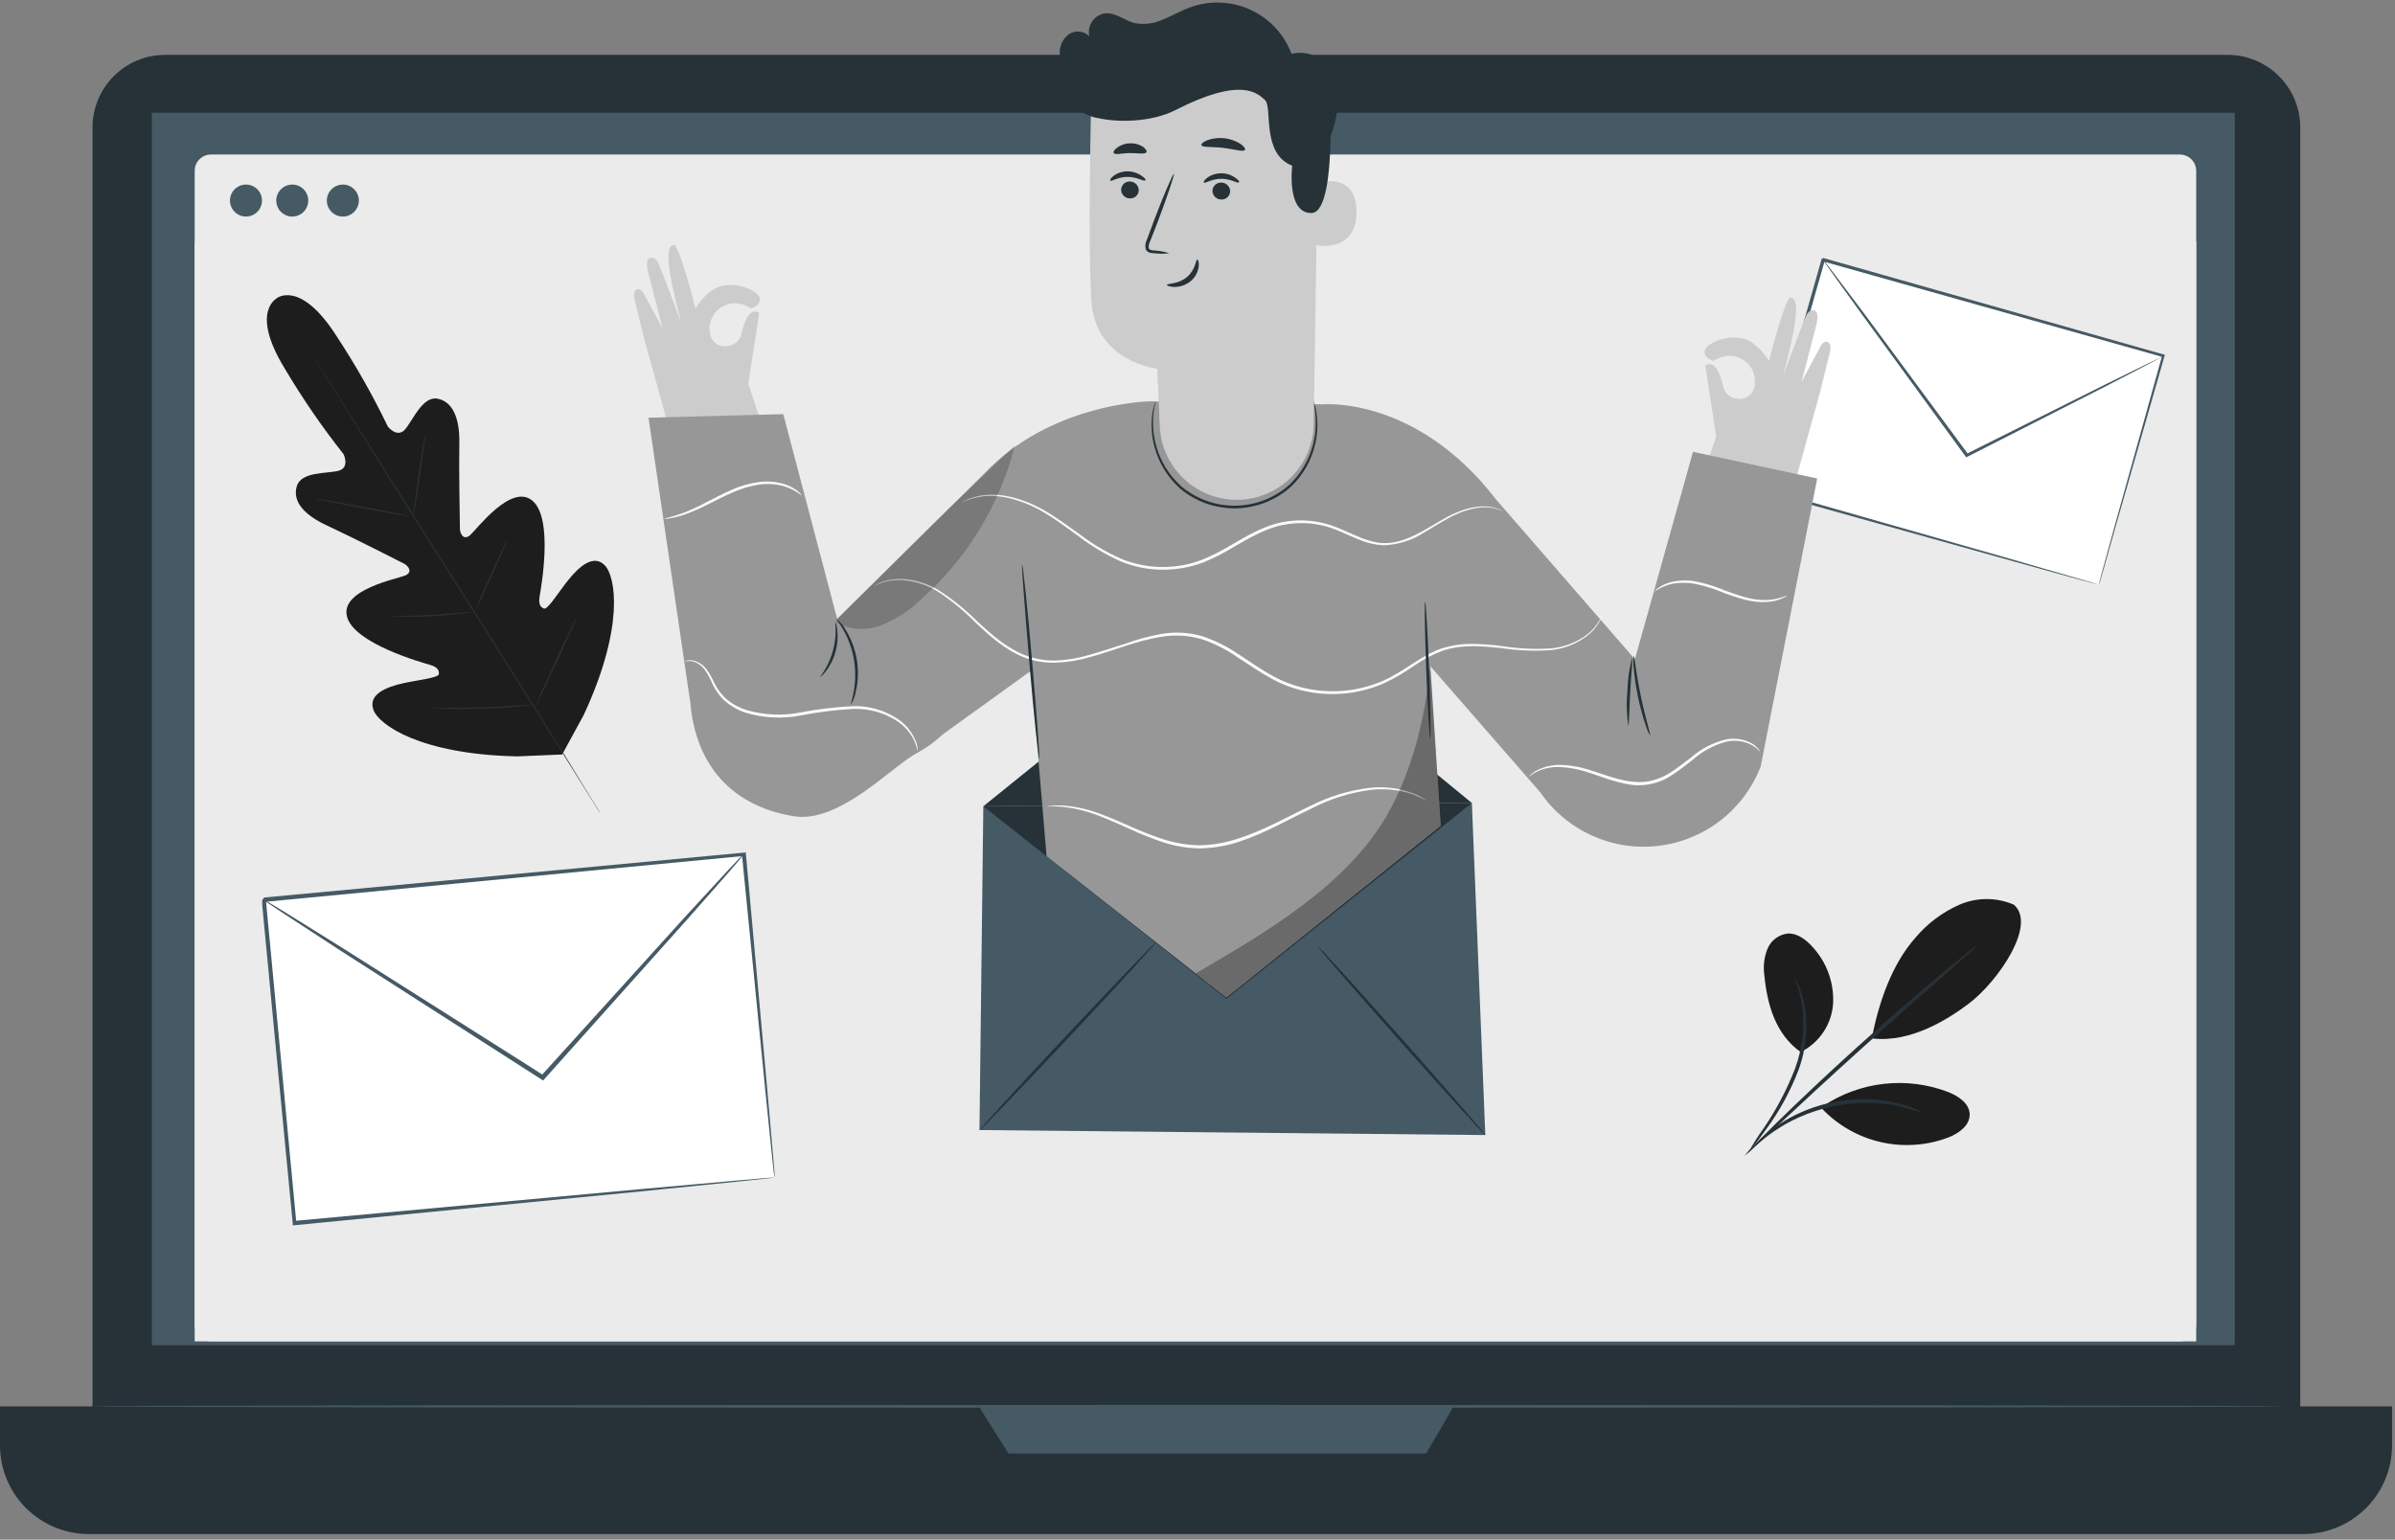 <svg width="339" height="218" viewBox="0 0 339 218" fill="none" xmlns="http://www.w3.org/2000/svg">
<rect x="0" y="0" width="339" height="218" fill="#808080" stroke="none"/>
<path d="M315.3 7.765H23.385C17.703 7.765 13.098 12.371 13.098 18.052V204.121C13.098 209.802 17.703 214.407 23.385 214.407H315.3C320.981 214.407 325.587 209.802 325.587 204.121V18.052C325.587 12.371 320.981 7.765 315.3 7.765Z" fill="#263238"/>
<path d="M0.035 199.122H338.585V204.636C338.585 207.97 337.261 211.166 334.904 213.523C332.547 215.88 329.35 217.204 326.017 217.204H12.568C9.234 217.204 6.038 215.88 3.681 213.523C1.324 211.166 0 207.97 0 204.636V199.122H0.035Z" fill="#263238"/>
<path d="M316.323 15.97H21.485V190.473H316.323V15.97Z" fill="#455A64"/>
<path d="M138.541 199.122L142.741 205.801H201.859L205.756 199.122H138.541Z" fill="#455A64"/>
<path d="M308.55 21.879H29.866C28.591 21.879 27.558 22.913 27.558 24.188V187.607C27.558 188.882 28.591 189.915 29.866 189.915H308.55C309.825 189.915 310.859 188.882 310.859 187.607V24.188C310.859 22.913 309.825 21.879 308.55 21.879Z" fill="#EBEBEB"/>
<path d="M310.859 34.192H27.558V189.922H310.859V34.192Z" fill="#EBEBEB"/>
<path d="M50.795 28.39C50.797 28.839 50.664 29.278 50.416 29.652C50.167 30.026 49.813 30.317 49.399 30.49C48.984 30.662 48.528 30.708 48.087 30.621C47.647 30.533 47.242 30.317 46.925 30C46.607 29.682 46.391 29.278 46.304 28.837C46.217 28.397 46.262 27.941 46.435 27.526C46.607 27.111 46.899 26.757 47.273 26.509C47.647 26.26 48.086 26.128 48.535 26.13C49.134 26.131 49.708 26.37 50.131 26.794C50.554 27.217 50.793 27.791 50.795 28.39Z" fill="#455A64"/>
<path d="M37.084 28.39C37.085 28.839 36.953 29.278 36.705 29.652C36.456 30.026 36.102 30.317 35.687 30.49C35.273 30.662 34.816 30.708 34.376 30.621C33.935 30.533 33.531 30.317 33.213 30C32.896 29.682 32.68 29.278 32.593 28.837C32.505 28.397 32.551 27.941 32.723 27.526C32.896 27.111 33.187 26.757 33.561 26.509C33.935 26.26 34.374 26.128 34.824 26.13C35.422 26.131 35.996 26.37 36.42 26.794C36.843 27.217 37.082 27.791 37.084 28.39Z" fill="#455A64"/>
<path d="M43.635 28.39C43.637 28.839 43.505 29.278 43.256 29.652C43.008 30.026 42.654 30.317 42.239 30.49C41.825 30.662 41.368 30.708 40.928 30.621C40.487 30.533 40.083 30.317 39.765 30C39.448 29.682 39.231 29.278 39.144 28.837C39.057 28.397 39.102 27.941 39.275 27.526C39.447 27.111 39.739 26.757 40.113 26.509C40.487 26.26 40.926 26.128 41.375 26.13C41.974 26.131 42.548 26.37 42.971 26.794C43.395 27.217 43.633 27.791 43.635 28.39Z" fill="#455A64"/>
<path d="M322.904 199.122C322.904 199.235 253.542 199.32 168.011 199.32C82.481 199.32 13.098 199.235 13.098 199.122C13.098 199.009 82.446 198.917 168.011 198.917C253.577 198.917 322.904 199.009 322.904 199.122Z" fill="#455A64"/>
<path d="M105.271 120.938L37.351 127.383L41.694 173.161L109.614 166.717L105.271 120.938Z" fill="white"/>
<path d="M109.613 166.725C109.613 166.725 109.564 166.429 109.507 165.878C109.451 165.327 109.359 164.466 109.246 163.449C109.027 161.331 108.709 158.196 108.307 154.228C107.516 146.264 106.394 134.855 105.017 120.967L105.292 121.193L37.385 127.703C37.314 127.773 37.914 127.046 37.667 127.364V127.533V127.724L37.702 128.105L37.773 128.868L37.914 130.393C38.013 131.409 38.112 132.419 38.203 133.422C38.392 135.441 38.58 137.441 38.768 139.423C39.14 143.391 39.51 147.293 39.877 151.129C40.583 158.789 41.289 166.153 41.946 173.129L41.628 172.868L90.557 168.377L104.565 167.128L108.3 166.803L109.274 166.732C109.387 166.724 109.5 166.724 109.613 166.732C109.513 166.752 109.411 166.766 109.31 166.775L108.37 166.88L104.699 167.269L90.776 168.681L41.72 173.475H41.43V173.185C40.759 166.21 40.06 158.846 39.312 151.185C38.945 147.349 38.573 143.447 38.197 139.479C38.004 137.498 37.813 135.5 37.625 133.485C37.526 132.475 37.434 131.466 37.335 130.456L37.194 128.931L37.116 128.169V127.787V127.597V127.498V127.427L37.406 127.074L105.327 120.72H105.582V120.974C106.845 134.939 107.89 146.391 108.618 154.419C108.964 158.366 109.239 161.479 109.422 163.597C109.507 164.621 109.578 165.412 109.62 165.984C109.663 166.556 109.613 166.725 109.613 166.725Z" fill="#455A64"/>
<path d="M105.271 120.939C105.116 121.189 104.938 121.426 104.741 121.645L103.145 123.509L97.151 130.315L77.057 152.781L76.88 152.986L76.655 152.837L74.847 151.687L48.257 134.636L40.244 129.404C39.34 128.804 38.627 128.317 38.076 127.957C37.824 127.799 37.587 127.617 37.37 127.413C37.648 127.534 37.914 127.678 38.168 127.844L40.392 129.192L48.483 134.226L75.172 151.122L76.979 152.28L76.577 152.336L96.812 129.99L102.948 123.325L104.635 121.539C104.828 121.32 105.041 121.119 105.271 120.939Z" fill="#455A64"/>
<path d="M258.057 36.758L248.881 69.228L297.06 82.843L306.236 50.373L258.057 36.758Z" fill="white"/>
<path d="M297.042 82.855C297.042 82.855 297.091 82.636 297.197 82.248C297.303 81.86 297.458 81.26 297.663 80.518C298.08 78.986 298.687 76.776 299.464 73.959L306.044 50.335L306.171 50.561L257.983 36.991L258.266 36.836V36.886V36.956L258.23 37.09L258.153 37.358L257.997 37.902L257.694 38.982L257.087 41.1L255.886 45.337C255.088 48.161 254.305 50.921 253.535 53.64C251.989 59.069 250.513 64.294 249.108 69.243L248.96 68.975L283.606 78.859L293.49 81.719L296.138 82.488L296.844 82.7L297.077 82.778L296.858 82.728L296.152 82.552L293.54 81.846L283.655 79.106L248.826 69.37L248.621 69.314L248.678 69.109C250.09 64.167 251.544 58.935 253.076 53.498C253.839 50.783 254.62 48.015 255.42 45.196L256.621 40.959C256.818 40.253 257.023 39.547 257.228 38.841L257.531 37.761L257.687 37.224L257.757 36.949L257.8 36.815V36.744V36.695L258.089 36.532L306.249 50.187L306.432 50.244L306.376 50.42C303.552 60.305 301.207 68.431 299.584 74.108L297.748 80.61C297.536 81.316 297.367 81.895 297.254 82.298C297.141 82.7 297.042 82.855 297.042 82.855Z" fill="#455A64"/>
<path d="M306.22 50.385C306.051 50.508 305.871 50.617 305.684 50.71L304.102 51.557L298.2 54.621L278.487 64.661L278.31 64.753L278.197 64.59L277.272 63.327L263.61 44.602L259.508 38.898L258.421 37.366C258.282 37.191 258.164 37.002 258.068 36.801C258.226 36.957 258.37 37.127 258.499 37.309L259.664 38.827L263.9 44.44L277.675 63.086L278.607 64.35L278.31 64.28L298.08 54.395L304.046 51.465L305.677 50.688C305.848 50.571 306.03 50.469 306.22 50.385Z" fill="#455A64"/>
<path d="M39.174 42.223C39.174 42.223 42.499 39.533 47.647 47.603C50.348 51.706 52.773 55.985 54.905 60.411C54.905 60.411 56.225 62.077 57.334 60.799C58.442 59.521 59.798 56.055 61.93 56.45C64.062 56.845 65.086 59.189 65.015 62.762C64.945 66.334 65.086 74.164 65.1 74.87C65.114 75.576 65.608 76.544 66.512 75.795C67.416 75.047 72.33 68.361 75.359 70.888C78.388 73.416 76.559 83.336 76.383 84.423C76.206 85.51 76.453 85.941 76.983 86.16C77.512 86.379 78.96 83.971 80.435 82.128C81.911 80.286 83.966 78.408 85.575 80.01C87.185 81.613 88.4 88.815 82.617 101.241L79.574 106.825L73.219 107.094C59.522 106.818 53.563 102.618 52.836 100.457C52.109 98.297 54.686 97.28 56.987 96.757C59.289 96.235 62.078 95.995 62.12 95.423C62.163 94.851 61.88 94.435 60.821 94.124C59.762 93.813 50.047 91.102 49.108 87.275C48.169 83.449 56.324 81.945 57.39 81.465C58.456 80.985 57.792 80.116 57.178 79.799C56.564 79.481 49.567 75.922 46.326 74.426C43.085 72.929 41.384 71.051 41.998 68.883C42.612 66.716 46.284 67.09 47.922 66.652C49.56 66.214 48.628 64.301 48.628 64.301C45.584 60.448 42.8 56.396 40.297 52.171C35.298 44.003 39.273 42.174 39.273 42.174" fill="#1D1D1D"/>
<path d="M43.798 49.439C43.828 49.5 43.861 49.559 43.897 49.616L44.194 50.124L45.359 52.066C46.375 53.746 47.858 56.175 49.708 59.126C53.401 65.113 58.576 73.331 64.323 82.383C70.07 91.434 75.26 99.652 78.988 105.611C80.845 108.591 82.349 110.998 83.4 112.672L84.601 114.592C84.735 114.804 84.841 114.973 84.918 115.086L85.031 115.256C85.002 115.195 84.969 115.136 84.933 115.079L84.636 114.571L83.471 112.7C82.454 111.02 80.965 108.591 79.122 105.604C75.422 99.624 70.254 91.399 64.507 82.34C58.76 73.282 53.563 65.078 49.835 59.119L45.429 52.059C44.914 51.233 44.511 50.583 44.229 50.138L43.911 49.644C43.841 49.496 43.798 49.439 43.798 49.439Z" fill="#263238"/>
<path d="M60.243 61.364C60.185 61.507 60.145 61.656 60.123 61.809C60.059 62.098 59.974 62.515 59.883 63.037C59.692 64.075 59.466 65.516 59.247 67.118C59.028 68.721 58.852 70.105 58.703 71.206C58.64 71.693 58.576 72.103 58.534 72.442C58.501 72.592 58.487 72.746 58.492 72.901C58.551 72.758 58.594 72.609 58.619 72.456C58.682 72.166 58.76 71.75 58.852 71.227C59.035 70.189 59.24 68.742 59.459 67.146C59.678 65.551 59.876 64.16 60.031 63.059C60.102 62.578 60.158 62.162 60.207 61.823C60.236 61.672 60.248 61.518 60.243 61.364Z" fill="#263238"/>
<path d="M57.905 73.07C57.905 73.013 54.961 72.413 51.311 71.736C47.66 71.058 44.681 70.556 44.674 70.613C44.667 70.669 47.618 71.27 51.268 71.947C54.919 72.625 57.898 73.162 57.905 73.07Z" fill="#263238"/>
<path d="M67.36 86.576C67.202 86.558 67.044 86.558 66.886 86.576L65.616 86.704C64.542 86.802 63.06 86.944 61.422 87.035C59.784 87.127 58.294 87.177 57.221 87.198H55.943C55.784 87.195 55.626 87.207 55.47 87.233C55.625 87.27 55.784 87.286 55.943 87.282C56.239 87.282 56.649 87.318 57.221 87.325C58.294 87.325 59.791 87.325 61.457 87.233C63.123 87.141 64.585 86.972 65.658 86.831C66.188 86.76 66.625 86.689 66.922 86.64C67.07 86.633 67.216 86.612 67.36 86.576Z" fill="#263238"/>
<path d="M71.786 76.459C71.704 76.576 71.633 76.701 71.574 76.833L71.052 77.899C70.628 78.796 70.049 80.017 69.421 81.429C68.792 82.841 68.235 84.07 67.839 84.959C67.641 85.418 67.486 85.785 67.387 86.046C67.323 86.176 67.275 86.314 67.246 86.456C67.335 86.342 67.406 86.216 67.458 86.082C67.585 85.835 67.761 85.475 67.98 85.023C68.411 84.119 68.99 82.905 69.618 81.493C70.247 80.08 70.797 78.852 71.193 77.962C71.391 77.51 71.546 77.136 71.652 76.875C71.716 76.743 71.761 76.603 71.786 76.459Z" fill="#263238"/>
<path d="M81.65 87.332C81.54 87.481 81.447 87.642 81.374 87.812C81.198 88.172 80.972 88.631 80.711 89.175C80.153 90.319 79.397 91.914 78.593 93.68C77.788 95.445 77.039 97.054 76.517 98.219C76.277 98.777 76.072 99.243 75.91 99.631C75.829 99.8 75.763 99.975 75.712 100.154C75.823 100.003 75.915 99.84 75.987 99.667L76.658 98.311C77.209 97.16 77.964 95.572 78.776 93.8C79.588 92.027 80.329 90.432 80.852 89.267C81.099 88.709 81.297 88.243 81.459 87.855C81.542 87.688 81.606 87.513 81.65 87.332Z" fill="#263238"/>
<path d="M75.775 99.779C75.578 99.762 75.38 99.762 75.182 99.779L73.566 99.878C72.203 99.963 70.318 100.076 68.235 100.139C66.152 100.203 64.26 100.217 62.89 100.217H61.273C61.076 100.201 60.877 100.201 60.68 100.217C60.876 100.255 61.074 100.274 61.273 100.274C61.654 100.274 62.205 100.323 62.89 100.344C64.26 100.38 66.152 100.394 68.242 100.344C70.332 100.295 72.217 100.147 73.58 100.027C74.286 99.963 74.808 99.906 75.189 99.857C75.387 99.85 75.583 99.825 75.775 99.779Z" fill="#263238"/>
<path d="M284.946 128.047C283.738 127.542 282.441 127.287 281.132 127.297C279.822 127.306 278.529 127.581 277.328 128.103C274.931 129.163 272.808 130.757 271.122 132.763C267.761 136.541 265.89 142.048 264.951 147.018C270.522 147.724 275.966 144.13 278.613 142.146C282.8 139.005 288.456 130.793 284.968 128.026" fill="#1D1D1D"/>
<path d="M254.876 148.96C256.187 148.309 257.304 147.323 258.111 146.102C258.918 144.88 259.388 143.467 259.472 142.005C259.532 140.544 259.301 139.085 258.792 137.715C258.283 136.344 257.506 135.088 256.507 134.02C255.603 133.017 254.389 132.114 253.054 132.177C252.426 132.247 251.827 132.484 251.322 132.864C250.816 133.244 250.422 133.753 250.181 134.338C249.706 135.514 249.55 136.795 249.729 138.051C250.152 142.358 251.353 146.446 254.876 148.96Z" fill="#1D1D1D"/>
<path d="M247.554 163.017C247.554 163.017 247.837 162.755 248.26 162.219C248.684 161.682 249.277 160.898 249.983 159.903C251.875 157.329 253.414 154.512 254.558 151.529C255.686 148.499 255.971 145.22 255.384 142.04C255.191 141.085 254.88 140.158 254.459 139.28C254.346 138.952 254.182 138.645 253.972 138.369C254.431 139.588 254.792 140.842 255.052 142.118C255.501 145.226 255.161 148.397 254.064 151.339C252.924 154.274 251.455 157.072 249.686 159.677C248.91 160.747 248.198 161.862 247.554 163.017Z" fill="#263238"/>
<path d="M279.926 133.815C279.426 134.119 278.953 134.466 278.514 134.853C277.632 135.559 276.396 136.583 274.814 137.868C271.722 140.445 267.5 144.074 262.946 148.19C258.392 152.306 254.346 156.147 251.472 158.964C250.06 160.376 248.888 161.527 248.105 162.339C247.677 162.737 247.285 163.172 246.933 163.638C247.406 163.294 247.85 162.911 248.26 162.495L251.755 159.254C254.692 156.507 258.766 152.73 263.327 148.614C267.888 144.498 272.054 140.848 275.076 138.172L278.655 135.023C279.11 134.654 279.535 134.251 279.926 133.815Z" fill="#263238"/>
<path d="M258.082 156.577C260.655 154.87 263.599 153.8 266.669 153.458C269.739 153.115 272.846 153.509 275.733 154.608C277.187 155.18 278.776 156.224 278.797 157.792C278.818 159.359 277.265 160.461 275.81 161.04C272.748 162.205 269.409 162.438 266.215 161.708C263.021 160.977 260.115 159.318 257.863 156.938" fill="#1D1D1D"/>
<path d="M271.927 157.432C271.65 157.232 271.342 157.079 271.016 156.98C270.655 156.814 270.282 156.674 269.9 156.563C269.397 156.399 268.886 156.26 268.368 156.147C267.027 155.834 265.657 155.662 264.28 155.631C260.891 155.553 257.529 156.261 254.459 157.7C253.215 158.287 252.032 158.996 250.929 159.818C250.502 160.128 250.094 160.462 249.708 160.821C249.401 161.075 249.113 161.351 248.846 161.647C248.401 162.127 248.14 162.402 248.197 162.43C248.253 162.459 249.263 161.456 251.162 160.143C252.278 159.382 253.459 158.723 254.692 158.173C256.204 157.511 257.776 156.998 259.387 156.641C261.014 156.313 262.67 156.147 264.33 156.147C265.678 156.153 267.022 156.281 268.347 156.528C270.557 156.994 271.892 157.559 271.927 157.432Z" fill="#263238"/>
<path d="M254.399 67.141L257.6 55.597C257.6 55.597 258.747 50.91 259.024 49.818C259.386 48.371 258.37 47.917 257.777 48.902C257.546 49.271 255.014 54.043 255.014 54.043C255.014 54.043 257.031 46.231 257.108 45.947C257.762 43.399 256.176 43.638 255.715 44.577C255.253 45.516 252.382 53.204 252.382 53.204C255.068 43.161 254.229 42.276 253.467 42.114C252.705 41.952 250.389 51.141 250.389 51.141C249.779 50.096 248.953 49.193 247.965 48.494C245.54 46.824 241.492 48.494 241.3 49.633C241.107 50.772 242.546 51.095 242.546 51.095C245.586 49.133 248.703 51.511 248.388 54.404C248.072 57.298 244.394 56.906 243.939 54.843C242.931 50.31 241.377 51.765 241.377 51.765L242.916 61.77L241.261 66.787" fill="#CCCCCC"/>
<path d="M94.437 59.701L91.235 48.157C91.235 48.157 90.088 43.47 89.811 42.377C89.45 40.931 90.466 40.477 91.058 41.462C91.289 41.831 93.821 46.603 93.821 46.603C93.821 46.603 91.805 38.791 91.728 38.506C91.074 35.959 92.659 36.198 93.121 37.136C93.582 38.075 96.453 45.764 96.453 45.764C93.767 35.72 94.606 34.835 95.368 34.674C96.13 34.512 98.447 43.701 98.447 43.701C99.056 42.656 99.883 41.753 100.871 41.054C103.295 39.384 107.343 41.054 107.536 42.193C107.728 43.332 106.289 43.655 106.289 43.655C103.249 41.693 100.132 44.071 100.448 46.964C100.763 49.858 104.442 49.466 104.896 47.403C105.904 42.87 107.459 44.325 107.459 44.325L105.92 54.33L107.574 59.347" fill="#CCCCCC"/>
<path d="M139.186 114.157L208.336 113.695L210.237 160.71L138.64 160.002L139.186 114.157Z" fill="#455A64"/>
<path d="M139.187 114.157L174.312 85.774L208.337 113.695" fill="#263238"/>
<path d="M138.678 160.002C138.586 159.925 144.127 153.884 151.046 146.511C157.965 139.138 163.645 133.235 163.73 133.312C163.814 133.389 158.281 139.431 151.362 146.803C144.443 154.176 138.725 160.087 138.678 160.002Z" fill="#263238"/>
<path d="M210.253 160.71C210.169 160.787 204.781 154.861 198.224 147.473C191.667 140.085 186.395 134.036 186.495 133.959C186.595 133.882 191.967 139.808 198.524 147.196C205.081 154.584 210.33 160.633 210.253 160.71Z" fill="#263238"/>
<path d="M208.337 113.695L173.596 141.416L139.187 114.157" fill="#263238"/>
<path d="M118.499 87.628L110.865 58.637L91.793 59.145L97.727 99.603C98.497 108.408 103.669 114.164 112.35 115.565C117.583 116.404 123.256 111.417 127.458 108.192C130.198 106.084 130.682 106.499 133.515 103.929L145.828 95.047L146.129 96.51H146.052L148.137 121.229L173.581 141.239L203.927 116.927L203.234 106.407C203.311 106.407 203.381 106.253 203.234 106.253L202.465 94.339L218.011 112.171C219.839 114.837 222.36 116.953 225.302 118.291C228.245 119.629 231.496 120.139 234.707 119.765C237.917 119.391 240.965 118.148 243.521 116.17C246.077 114.191 248.045 111.553 249.211 108.539L257.216 67.749L239.637 63.971L231.41 93.339L211.793 70.766C200.464 56.005 187.242 57.252 187.242 57.252L162.86 56.821H162.806C162.083 56.821 148.461 57.275 139.225 67.141L118.499 87.628Z" fill="#979797"/>
<path d="M212.739 72.375C212.739 72.375 212.477 72.252 211.969 72.09C211.207 71.856 210.408 71.773 209.614 71.844C208.361 71.978 207.14 72.327 206.004 72.875C204.658 73.475 203.265 74.414 201.641 75.361C199.905 76.499 197.889 77.138 195.815 77.208C194.661 77.142 193.526 76.882 192.459 76.438C191.366 76.007 190.281 75.476 189.142 75.022C186.769 74.058 184.165 73.812 181.654 74.314C179.037 74.814 176.636 76.284 174.181 77.708C172.965 78.432 171.696 79.065 170.386 79.601C169.103 80.104 167.756 80.43 166.384 80.571C163.771 80.864 161.125 80.499 158.688 79.509C156.538 78.553 154.51 77.344 152.647 75.907C150.869 74.622 149.23 73.398 147.621 72.467C146.177 71.623 144.623 70.983 143.003 70.566C141.782 70.257 140.518 70.153 139.263 70.258C138.196 70.377 137.156 70.671 136.185 71.128L136.362 71.02C136.485 70.951 136.669 70.851 136.923 70.728C137.66 70.413 138.437 70.203 139.232 70.104C140.507 69.971 141.795 70.055 143.042 70.351C144.69 70.749 146.273 71.379 147.744 72.221C149.376 73.144 151.031 74.368 152.816 75.638C154.663 77.049 156.673 78.233 158.804 79.163C162.465 80.632 166.548 80.654 170.225 79.224C171.518 78.695 172.768 78.067 173.965 77.346C176.405 75.93 178.852 74.43 181.561 73.922C184.147 73.42 186.823 73.688 189.258 74.691C191.566 75.623 193.621 76.823 195.799 76.892C197.977 76.962 199.871 76.015 201.479 75.13C203.088 74.245 204.511 73.275 205.889 72.69C207.053 72.147 208.303 71.814 209.583 71.705C210.392 71.643 211.205 71.754 211.969 72.028C212.241 72.106 212.5 72.223 212.739 72.375Z" fill="#FAFAFA"/>
<path d="M226.877 86.812C226.788 87.189 226.648 87.551 226.462 87.89C225.935 88.868 225.176 89.703 224.253 90.322C222.801 91.319 221.113 91.919 219.358 92.061C217.045 92.211 214.722 92.108 212.431 91.753C209.922 91.499 207.044 91.191 204.22 92.123C202.777 92.668 201.407 93.389 200.141 94.27C198.785 95.22 197.35 96.055 195.854 96.763C192.554 98.196 188.905 98.621 185.364 97.987C183.499 97.658 181.7 97.026 180.038 96.117C178.345 95.209 176.767 94.085 175.136 93.038C173.568 91.948 171.852 91.088 170.041 90.483C168.266 89.974 166.401 89.856 164.576 90.137C160.959 90.668 157.65 92.123 154.402 93.008C152.809 93.487 151.162 93.762 149.5 93.823C147.924 93.885 146.352 93.623 144.882 93.054C142.042 91.884 139.949 89.883 138.094 88.159C136.485 86.525 134.71 85.063 132.799 83.795C131.334 82.874 129.673 82.309 127.95 82.148C126.863 82.049 125.767 82.18 124.733 82.533C124.033 82.795 123.702 83.018 123.687 82.995C124.002 82.775 124.343 82.595 124.702 82.456C125.742 82.062 126.857 81.904 127.966 81.995C129.72 82.129 131.416 82.681 132.914 83.603C134.859 84.858 136.665 86.316 138.302 87.951C140.172 89.668 142.25 91.622 145.02 92.746C146.451 93.305 147.98 93.567 149.515 93.516C151.147 93.446 152.764 93.166 154.325 92.684C155.941 92.23 157.581 91.661 159.266 91.145C160.979 90.521 162.743 90.047 164.538 89.729C166.419 89.433 168.341 89.552 170.172 90.075C172.019 90.695 173.77 91.571 175.374 92.677C177.013 93.739 178.584 94.862 180.238 95.755C181.864 96.644 183.624 97.262 185.449 97.587C188.915 98.213 192.488 97.803 195.723 96.409C198.801 95.07 201.187 92.746 204.127 91.792C205.531 91.351 206.997 91.14 208.468 91.168C209.811 91.192 211.152 91.29 212.485 91.461C214.749 91.825 217.045 91.947 219.335 91.822C221.06 91.699 222.724 91.134 224.168 90.183C225.082 89.585 225.844 88.781 226.392 87.836C226.754 87.197 226.854 86.805 226.877 86.812Z" fill="#FAFAFA"/>
<path d="M249.119 106.407C248.796 106.078 248.437 105.786 248.049 105.537C246.948 104.935 245.67 104.742 244.44 104.991C242.633 105.46 240.963 106.351 239.568 107.592C238.729 108.246 237.859 108.954 236.874 109.593C235.88 110.31 234.74 110.802 233.536 111.033C232.332 111.265 231.091 111.23 229.902 110.932C228.807 110.691 227.73 110.378 226.677 109.993C225.669 109.654 224.722 109.308 223.814 109.07C222.974 108.849 222.117 108.705 221.251 108.639C220.002 108.506 218.741 108.708 217.595 109.223C216.826 109.616 216.441 109.993 216.41 109.947C216.482 109.848 216.568 109.76 216.664 109.685C216.771 109.583 216.887 109.49 217.01 109.408C217.169 109.284 217.339 109.176 217.518 109.085C218.676 108.488 219.975 108.221 221.274 108.315C222.159 108.364 223.038 108.496 223.899 108.708C224.83 108.939 225.792 109.277 226.792 109.608C228.786 110.255 231.079 111.047 233.465 110.601C234.611 110.357 235.699 109.892 236.667 109.231C237.629 108.608 238.491 107.907 239.345 107.261C240.79 106.002 242.52 105.114 244.386 104.675C245.677 104.439 247.01 104.683 248.134 105.36C248.42 105.559 248.679 105.794 248.904 106.06C248.99 106.166 249.062 106.282 249.119 106.407Z" fill="#FAFAFA"/>
<path d="M252.983 84.288C252.79 84.467 252.566 84.608 252.321 84.703C251.667 84.998 250.966 85.175 250.251 85.227C249.193 85.297 248.131 85.201 247.103 84.942C245.862 84.615 244.644 84.208 243.455 83.726C242.285 83.257 241.074 82.896 239.838 82.648C238.82 82.468 237.777 82.468 236.759 82.648C235.83 82.841 234.951 83.221 234.173 83.764C234.327 83.55 234.52 83.367 234.743 83.226C235.332 82.815 235.996 82.525 236.698 82.371C237.738 82.149 238.811 82.123 239.861 82.294C241.13 82.53 242.373 82.891 243.57 83.372C244.747 83.843 245.947 84.254 247.165 84.603C248.156 84.866 249.179 84.986 250.205 84.957C251.163 84.898 252.103 84.672 252.983 84.288Z" fill="#FAFAFA"/>
<path d="M201.949 113.379C201.298 113.032 200.627 112.723 199.94 112.455C198.027 111.814 195.995 111.603 193.991 111.84C191.033 112.236 188.168 113.147 185.525 114.533C182.447 115.973 179.237 117.897 175.474 119.151C173.646 119.763 171.736 120.092 169.809 120.128C168.013 120.099 166.233 119.792 164.53 119.22C163.004 118.704 161.506 118.108 160.043 117.435C158.665 116.827 157.388 116.234 156.195 115.772C154.344 114.97 152.382 114.451 150.377 114.233L149.43 114.179H148.73C148.538 114.197 148.344 114.197 148.152 114.179C148.342 114.136 148.535 114.111 148.73 114.102L149.422 114.041C149.699 114.041 150.023 114.041 150.384 114.041C152.417 114.194 154.412 114.67 156.295 115.449C157.503 115.903 158.789 116.48 160.143 117.073C161.602 117.73 163.095 118.311 164.615 118.812C166.282 119.362 168.023 119.655 169.779 119.682C171.664 119.643 173.533 119.316 175.32 118.712C179.022 117.512 182.246 115.634 185.325 114.179C188.016 112.787 190.936 111.893 193.945 111.54C195.986 111.324 198.049 111.588 199.971 112.309C200.678 112.568 201.345 112.929 201.949 113.379Z" fill="#FAFAFA"/>
<path d="M96.842 93.709C96.951 93.63 97.073 93.572 97.204 93.539C97.589 93.437 97.997 93.453 98.373 93.585C98.976 93.781 99.51 94.144 99.913 94.632C100.393 95.286 100.801 95.991 101.129 96.733C101.542 97.591 102.12 98.36 102.829 98.996C103.667 99.692 104.635 100.215 105.677 100.535C108.112 101.245 110.681 101.369 113.173 100.897C115.693 100.407 118.244 100.101 120.808 99.981C122.939 99.933 125.038 100.514 126.842 101.651C128.071 102.403 129.032 103.523 129.589 104.852C129.794 105.34 129.903 105.863 129.912 106.392C129.781 105.899 129.625 105.413 129.443 104.937C128.853 103.672 127.892 102.617 126.688 101.912C124.917 100.843 122.875 100.308 120.808 100.373C118.264 100.513 115.734 100.829 113.235 101.32C110.674 101.804 108.034 101.664 105.538 100.912C104.453 100.557 103.45 99.987 102.591 99.234C101.856 98.564 101.265 97.753 100.852 96.849C100.546 96.115 100.164 95.416 99.713 94.763C99.354 94.294 98.871 93.934 98.32 93.724C97.843 93.55 97.322 93.544 96.842 93.709Z" fill="#FAFAFA"/>
<path d="M113.535 70.197C112.738 69.563 111.826 69.09 110.849 68.804C109.787 68.529 108.682 68.456 107.593 68.588C106.265 68.778 104.969 69.154 103.745 69.704C102.421 70.273 101.198 70.928 100.066 71.482C99.068 71.991 98.04 72.441 96.988 72.829C96.272 73.08 95.535 73.268 94.787 73.391C94.514 73.451 94.234 73.469 93.956 73.444C94.949 73.204 95.928 72.909 96.888 72.559C97.919 72.141 98.929 71.671 99.912 71.151C101.028 70.581 102.26 69.919 103.607 69.335C104.875 68.768 106.222 68.394 107.601 68.226C108.736 68.102 109.885 68.206 110.98 68.534C111.715 68.757 112.402 69.117 113.004 69.596C113.214 69.764 113.394 69.967 113.535 70.197Z" fill="#FAFAFA"/>
<g opacity="0.3">
<path d="M169.264 137.806C179.138 132.08 190.574 125.361 196.277 115.487C199.925 109.161 201.742 101.588 202.434 94.323L203.92 116.911L173.574 141.223L169.264 137.806Z" fill="black"/>
</g>
<g opacity="0.2">
<path d="M143.65 63.085C141.465 71.631 136.736 79.311 130.09 85.111C128.508 86.602 126.652 87.773 124.625 88.559C123.612 88.945 122.527 89.108 121.445 89.038C120.363 88.968 119.308 88.665 118.353 88.151L118.499 87.628L133.892 72.397L143.65 63.085Z" fill="black"/>
</g>
<path d="M120.454 99.734C120.392 99.734 120.638 99.034 120.846 97.91C121.106 96.443 121.119 94.942 120.885 93.47C120.639 91.999 120.145 90.58 119.422 89.275C118.861 88.275 118.407 87.736 118.46 87.675C118.949 88.082 119.358 88.575 119.669 89.129C120.482 90.433 121.028 91.884 121.277 93.4C121.533 94.919 121.48 96.474 121.123 97.972C121.009 98.595 120.782 99.192 120.454 99.734Z" fill="#263238"/>
<path d="M116.043 95.889C117.745 93.654 118.522 90.851 118.215 88.059C118.408 88.434 118.513 88.847 118.522 89.268C118.731 91.311 118.165 93.358 116.937 95.004C116.459 95.604 116.082 95.889 116.043 95.889Z" fill="#263238"/>
<path d="M144.682 79.955C144.789 79.955 145.451 86.112 146.09 93.654C146.729 101.196 147.214 107.384 147.098 107.392C146.983 107.399 146.329 101.235 145.69 93.692C145.051 86.15 144.566 79.963 144.682 79.955Z" fill="#263238"/>
<path d="M185.764 56.375C185.838 56.505 185.895 56.645 185.933 56.79C186.074 57.192 186.185 57.603 186.264 58.022C186.561 59.578 186.537 61.178 186.195 62.724C185.692 65.036 184.526 67.152 182.839 68.812C180.696 70.786 177.906 71.91 174.993 71.974C172.08 72.038 169.244 71.036 167.016 69.158C165.261 67.572 164.004 65.511 163.399 63.224C162.991 61.694 162.894 60.098 163.114 58.53C163.179 58.108 163.274 57.691 163.399 57.283C163.43 57.136 163.479 56.994 163.545 56.86C163.591 56.86 163.399 57.46 163.268 58.553C163.11 60.103 163.245 61.67 163.668 63.17C164.293 65.384 165.537 67.374 167.255 68.904C169.423 70.703 172.167 71.659 174.983 71.597C177.8 71.535 180.499 70.458 182.585 68.565C183.963 67.222 185.002 65.57 185.615 63.746C186.228 61.922 186.398 59.978 186.11 58.076C185.941 56.967 185.718 56.39 185.764 56.375Z" fill="#263238"/>
<path d="M230.479 102.736C230.234 101.139 230.19 99.518 230.348 97.91C230.376 96.293 230.603 94.685 231.026 93.123C231.141 93.123 230.895 95.286 230.748 97.933C230.602 100.581 230.595 102.736 230.479 102.736Z" fill="#263238"/>
<path d="M233.565 104.136C233.281 103.654 233.061 103.136 232.911 102.597C232.474 101.299 232.116 99.975 231.841 98.634C231.563 97.292 231.365 95.935 231.248 94.57C231.171 94.006 231.171 93.434 231.248 92.869C231.364 92.869 231.595 95.44 232.249 98.557C232.903 101.674 233.68 104.098 233.565 104.136Z" fill="#263238"/>
<path d="M202.449 104.583C202.334 104.583 202.08 100.25 201.88 94.894C201.68 89.537 201.61 85.204 201.718 85.197C201.826 85.189 202.08 89.529 202.28 94.878C202.48 100.227 202.557 104.575 202.449 104.583Z" fill="#263238"/>
<path d="M174.85 70.766C172.071 70.712 169.417 69.599 167.429 67.656C165.442 65.713 164.27 63.084 164.153 60.307C163.976 56.09 163.829 52.218 163.829 52.218C163.829 52.218 155.002 51.28 154.471 42.529C153.94 33.779 154.471 13.584 154.471 13.584C159.348 11.201 164.773 10.164 170.185 10.579C175.597 10.994 180.8 12.848 185.256 15.947L186.603 16.886L185.956 59.984C185.939 61.422 185.638 62.843 185.07 64.165C184.502 65.486 183.678 66.682 182.646 67.684C181.613 68.686 180.393 69.475 179.056 70.004C177.718 70.532 176.289 70.791 174.85 70.766Z" fill="#CCCCCC"/>
<path d="M163.822 52.096C167.869 51.972 171.788 50.649 175.081 48.294C175.081 48.294 172.688 54.728 163.906 54.366L163.822 52.096Z" fill="#CCCCCC"/>
<path d="M185.971 26.006C186.117 25.936 191.905 23.936 192.005 29.939C192.105 35.941 186.064 34.795 186.048 34.625C186.033 34.456 185.971 26.006 185.971 26.006Z" fill="#CCCCCC"/>
<path d="M187.842 32.327C187.842 32.327 187.95 32.396 188.127 32.473C188.374 32.571 188.649 32.571 188.896 32.473C189.528 32.234 190.044 31.218 190.051 30.163C190.06 29.651 189.952 29.143 189.736 28.677C189.676 28.498 189.576 28.335 189.442 28.201C189.309 28.067 189.145 27.967 188.966 27.908C188.845 27.879 188.719 27.893 188.608 27.948C188.496 28.003 188.408 28.095 188.358 28.208C188.281 28.377 188.358 28.493 188.288 28.508C188.219 28.523 188.157 28.408 188.204 28.154C188.232 28.006 188.311 27.873 188.427 27.777C188.507 27.713 188.6 27.665 188.699 27.637C188.798 27.61 188.902 27.602 189.004 27.615C189.252 27.661 189.484 27.769 189.678 27.929C189.872 28.09 190.021 28.297 190.113 28.531C190.379 29.045 190.514 29.616 190.506 30.194C190.506 31.403 189.882 32.542 189.02 32.812C188.86 32.86 188.691 32.872 188.526 32.847C188.36 32.822 188.203 32.76 188.065 32.665C187.857 32.465 187.826 32.334 187.842 32.327Z" fill="#CCCCCC"/>
<path d="M158.689 26.83C158.684 27.157 158.809 27.473 159.035 27.709C159.261 27.945 159.571 28.083 159.897 28.093C160.056 28.105 160.215 28.086 160.366 28.036C160.518 27.986 160.657 27.906 160.777 27.802C160.897 27.697 160.994 27.569 161.064 27.426C161.134 27.283 161.174 27.128 161.183 26.969C161.187 26.642 161.064 26.327 160.84 26.09C160.616 25.853 160.308 25.712 159.982 25.698C159.822 25.686 159.662 25.706 159.51 25.756C159.358 25.806 159.217 25.887 159.097 25.992C158.976 26.097 158.878 26.226 158.808 26.37C158.738 26.514 158.697 26.67 158.689 26.83Z" fill="#263238"/>
<path d="M157.149 25.576C157.303 25.745 158.25 25.037 159.598 25.044C160.945 25.052 161.907 25.722 162.084 25.552C162.261 25.383 162 25.191 161.568 24.875C160.986 24.469 160.292 24.254 159.582 24.259C158.88 24.258 158.196 24.479 157.627 24.89C157.219 25.206 157.08 25.506 157.149 25.576Z" fill="#263238"/>
<path d="M171.618 26.984C171.614 27.311 171.738 27.626 171.964 27.863C172.191 28.099 172.5 28.236 172.827 28.247C172.986 28.26 173.147 28.242 173.299 28.192C173.45 28.143 173.591 28.063 173.712 27.958C173.832 27.854 173.931 27.726 174.001 27.582C174.071 27.438 174.112 27.282 174.12 27.123C174.125 26.795 174.001 26.479 173.775 26.241C173.549 26.004 173.239 25.864 172.912 25.852C172.752 25.84 172.591 25.859 172.44 25.91C172.288 25.96 172.147 26.04 172.027 26.146C171.906 26.251 171.808 26.38 171.738 26.524C171.668 26.668 171.627 26.824 171.618 26.984Z" fill="#263238"/>
<path d="M170.403 25.852C170.557 26.014 171.511 25.314 172.858 25.314C174.206 25.314 175.168 25.991 175.337 25.829C175.507 25.668 175.253 25.46 174.822 25.152C174.241 24.743 173.546 24.527 172.835 24.536C172.133 24.536 171.449 24.757 170.88 25.167C170.472 25.46 170.326 25.752 170.403 25.852Z" fill="#263238"/>
<path d="M165.515 35.857C164.803 35.633 164.066 35.499 163.322 35.457C162.975 35.457 162.652 35.357 162.598 35.118C162.567 34.765 162.645 34.41 162.821 34.102C163.152 33.271 163.491 32.394 163.845 31.478C165.253 27.745 166.277 24.682 166.154 24.628C166.031 24.575 164.73 27.545 163.322 31.278C162.983 32.201 162.652 33.079 162.344 33.917C162.127 34.331 162.065 34.809 162.167 35.264C162.216 35.386 162.293 35.495 162.39 35.583C162.487 35.671 162.603 35.736 162.729 35.772C162.92 35.821 163.117 35.847 163.314 35.849C164.044 35.944 164.784 35.947 165.515 35.857Z" fill="#263238"/>
<path d="M169.464 36.757C169.249 36.757 169.241 38.205 167.986 39.244C166.731 40.283 165.176 40.122 165.168 40.33C165.168 40.422 165.515 40.614 166.177 40.63C167.035 40.641 167.869 40.35 168.533 39.806C169.168 39.284 169.576 38.536 169.672 37.72C169.741 37.112 169.58 36.75 169.464 36.757Z" fill="#263238"/>
<path d="M170.056 20.55C170.187 20.912 171.534 20.743 173.135 20.935C174.737 21.128 175.991 21.551 176.215 21.228C176.315 21.066 176.092 20.72 175.576 20.366C174.886 19.932 174.108 19.66 173.298 19.571C172.489 19.482 171.67 19.577 170.903 19.85C170.287 20.088 170.002 20.373 170.056 20.55Z" fill="#263238"/>
<path d="M157.65 21.673C157.888 21.981 158.82 21.673 159.959 21.673C161.099 21.673 162.023 21.881 162.269 21.558C162.361 21.404 162.215 21.096 161.799 20.788C161.247 20.434 160.599 20.259 159.944 20.288C159.289 20.297 158.653 20.513 158.127 20.904C157.673 21.235 157.55 21.527 157.65 21.673Z" fill="#263238"/>
<path d="M150.015 7.797C149.955 7.253 150.033 6.702 150.243 6.196C150.453 5.69 150.787 5.246 151.215 4.904C151.657 4.584 152.198 4.431 152.742 4.472C153.285 4.513 153.797 4.745 154.186 5.127C154.105 4.76 154.102 4.381 154.176 4.013C154.251 3.645 154.402 3.297 154.619 2.99C154.837 2.684 155.116 2.427 155.439 2.236C155.762 2.045 156.122 1.923 156.495 1.879C157.926 1.787 159.15 2.872 160.528 3.249C161.907 3.53 163.34 3.36 164.614 2.764C165.915 2.241 167.131 1.517 168.463 1.04C171.238 0.025 174.303 0.147 176.989 1.379C179.676 2.611 181.767 4.854 182.808 7.62C183.787 7.38 184.816 7.443 185.759 7.8C186.702 8.158 187.514 8.793 188.088 9.621C189.206 11.318 189.654 13.37 189.342 15.378C189.152 16.722 188.814 18.041 188.334 19.311C188.334 19.426 188.334 19.534 188.334 19.649C188.242 24.467 187.695 30.131 185.64 30.162C182.054 30.216 182.908 23.459 182.908 23.459C178.506 21.766 180.145 15.17 179.06 14.17C177.975 13.169 175.658 10.845 166.446 15.555C162.867 17.379 158.111 17.325 155.51 16.733C155.435 16.722 155.36 16.706 155.287 16.686H155.233H155.156C154.321 16.477 153.524 16.14 152.793 15.686C151.929 15.189 151.246 14.429 150.846 13.516C150.654 13.06 150.6 12.558 150.688 12.071C150.777 11.585 151.006 11.135 151.346 10.776C150.618 9.936 150.155 8.9 150.015 7.797Z" fill="#263238"/>
</svg>
